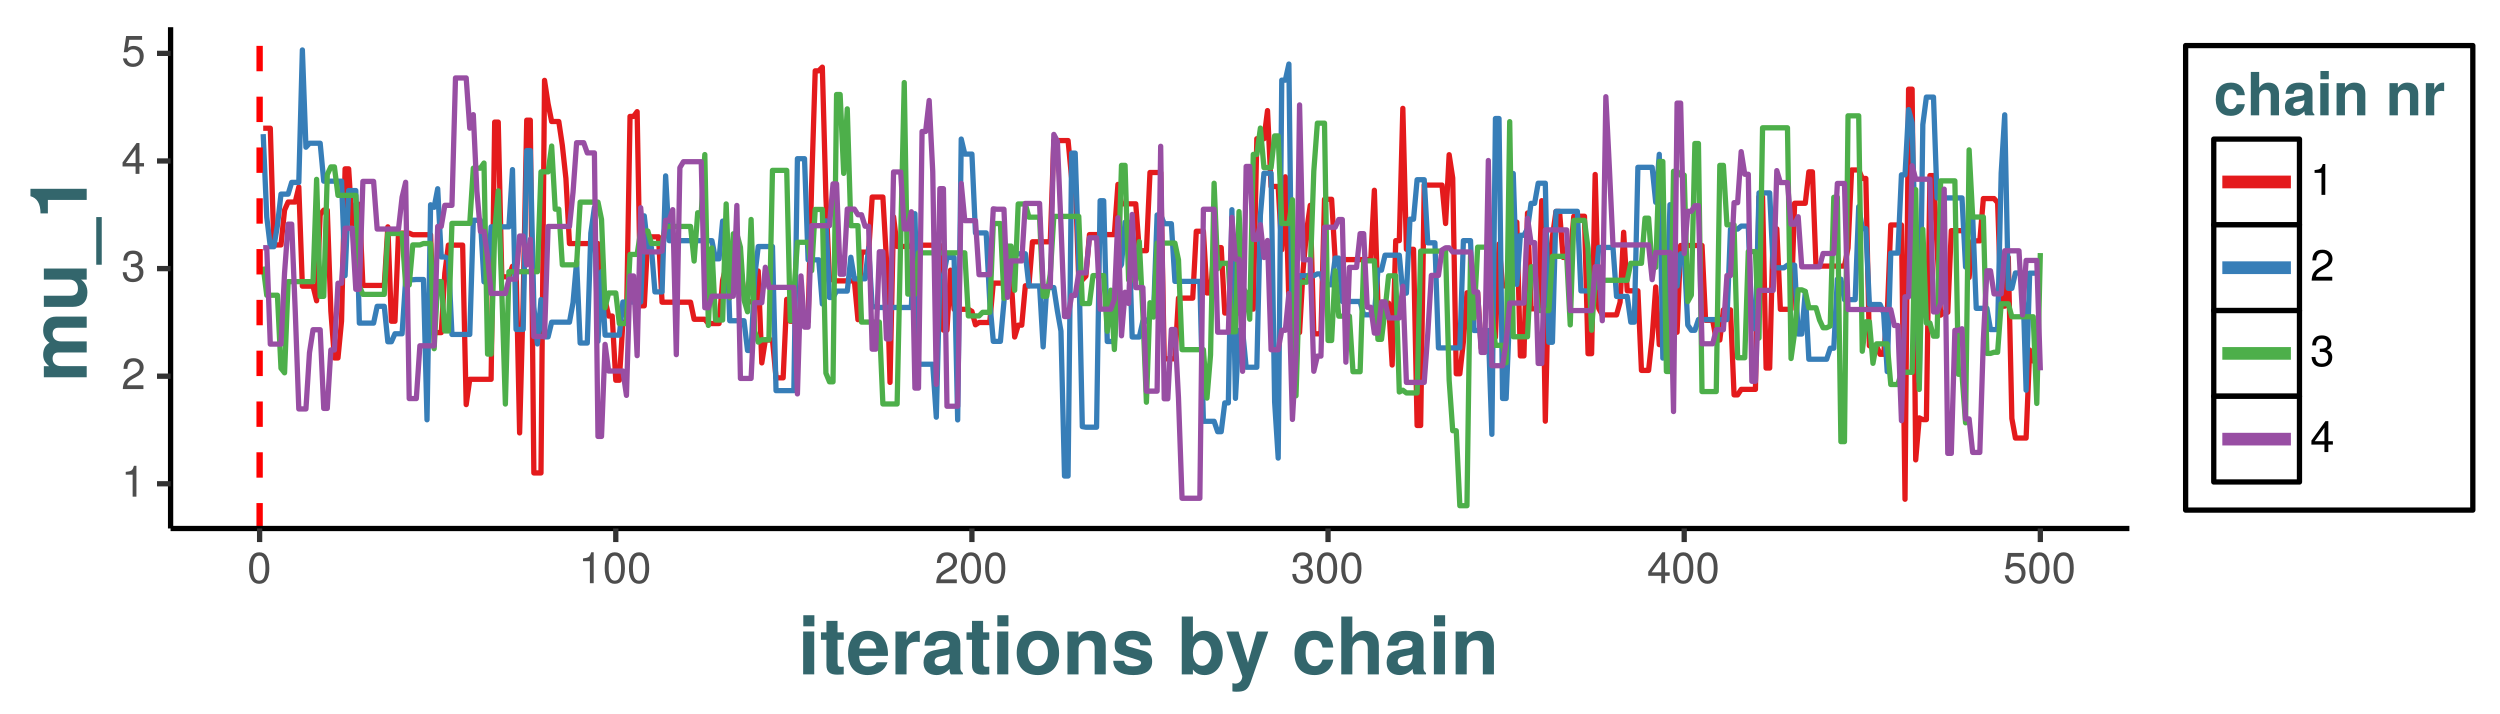 <?xml version="1.0" encoding="UTF-8"?>
<svg xmlns="http://www.w3.org/2000/svg" xmlns:xlink="http://www.w3.org/1999/xlink" width="504pt" height="144pt" viewBox="0 0 504 144" version="1.1">
<defs>
<g>
<symbol overflow="visible" id="glyph0-0">
<path style="stroke:none;" d=""/>
</symbol>
<symbol overflow="visible" id="glyph0-1">
<path style="stroke:none;" d="M 3.047 0 L 3.047 -6.234 L 2.547 -6.234 C 2.266 -5.281 2.094 -5.141 0.891 -5 L 0.891 -4.438 L 2.281 -4.438 L 2.281 0 Z M 3.047 0 "/>
</symbol>
<symbol overflow="visible" id="glyph0-2">
<path style="stroke:none;" d="M 4.5 -4.406 C 4.5 -5.469 3.672 -6.234 2.5 -6.234 C 1.219 -6.234 0.484 -5.594 0.438 -4.078 L 1.219 -4.078 C 1.281 -5.125 1.703 -5.562 2.469 -5.562 C 3.172 -5.562 3.703 -5.062 3.703 -4.391 C 3.703 -3.891 3.406 -3.469 2.859 -3.156 L 2.047 -2.703 C 0.75 -1.969 0.375 -1.375 0.297 0 L 4.453 0 L 4.453 -0.766 L 1.172 -0.766 C 1.25 -1.281 1.531 -1.594 2.297 -2.047 L 3.172 -2.531 C 4.047 -2.984 4.5 -3.641 4.5 -4.406 Z M 4.5 -4.406 "/>
</symbol>
<symbol overflow="visible" id="glyph0-3">
<path style="stroke:none;" d="M 4.453 -1.812 C 4.453 -2.562 4.141 -3.016 3.391 -3.266 C 3.969 -3.5 4.266 -3.891 4.266 -4.516 C 4.266 -5.594 3.547 -6.234 2.359 -6.234 C 1.109 -6.234 0.438 -5.547 0.406 -4.219 L 1.188 -4.219 C 1.203 -5.141 1.578 -5.562 2.375 -5.562 C 3.062 -5.562 3.469 -5.156 3.469 -4.5 C 3.469 -3.828 3.188 -3.547 1.938 -3.547 L 1.938 -2.906 L 2.359 -2.906 C 3.219 -2.906 3.656 -2.5 3.656 -1.797 C 3.656 -1.016 3.172 -0.547 2.359 -0.547 C 1.516 -0.547 1.109 -0.969 1.062 -1.875 L 0.281 -1.875 C 0.375 -0.5 1.062 0.125 2.344 0.125 C 3.625 0.125 4.453 -0.641 4.453 -1.812 Z M 4.453 -1.812 "/>
</symbol>
<symbol overflow="visible" id="glyph0-4">
<path style="stroke:none;" d="M 4.578 -1.5 L 4.578 -2.188 L 3.656 -2.188 L 3.656 -6.234 L 3.078 -6.234 L 0.25 -2.312 L 0.25 -1.5 L 2.875 -1.5 L 2.875 0 L 3.656 0 L 3.656 -1.5 Z M 2.875 -2.188 L 0.922 -2.188 L 2.875 -4.922 Z M 2.875 -2.188 "/>
</symbol>
<symbol overflow="visible" id="glyph0-5">
<path style="stroke:none;" d="M 4.516 -2.062 C 4.516 -3.297 3.688 -4.109 2.5 -4.109 C 2.062 -4.109 1.703 -4 1.344 -3.734 L 1.594 -5.344 L 4.188 -5.344 L 4.188 -6.109 L 0.969 -6.109 L 0.5 -2.844 L 1.219 -2.844 C 1.578 -3.266 1.875 -3.422 2.359 -3.422 C 3.188 -3.422 3.719 -2.891 3.719 -1.969 C 3.719 -1.062 3.203 -0.547 2.359 -0.547 C 1.688 -0.547 1.266 -0.891 1.078 -1.594 L 0.312 -1.594 C 0.562 -0.359 1.266 0.125 2.375 0.125 C 3.641 0.125 4.516 -0.75 4.516 -2.062 Z M 4.516 -2.062 "/>
</symbol>
<symbol overflow="visible" id="glyph0-6">
<path style="stroke:none;" d="M 4.453 -3 C 4.453 -5.156 3.781 -6.234 2.422 -6.234 C 1.078 -6.234 0.375 -5.141 0.375 -3.047 C 0.375 -0.953 1.078 0.125 2.422 0.125 C 3.734 0.125 4.453 -0.953 4.453 -3 Z M 3.672 -3.062 C 3.672 -1.297 3.266 -0.516 2.406 -0.516 C 1.578 -0.516 1.172 -1.344 1.172 -3.047 C 1.172 -4.75 1.578 -5.547 2.422 -5.547 C 3.25 -5.547 3.672 -4.734 3.672 -3.062 Z M 3.672 -3.062 "/>
</symbol>
<symbol overflow="visible" id="glyph1-0">
<path style="stroke:none;" d=""/>
</symbol>
<symbol overflow="visible" id="glyph1-1">
<path style="stroke:none;" d="M 3.312 0 L 3.312 -8.641 L 1.078 -8.641 L 1.078 0 Z M 3.344 -9.688 L 3.344 -11.922 L 1.109 -11.922 L 1.109 -9.688 Z M 3.344 -9.688 "/>
</symbol>
<symbol overflow="visible" id="glyph1-2">
<path style="stroke:none;" d="M 4.812 0 L 4.812 -1.562 C 4.594 -1.531 4.469 -1.516 4.297 -1.516 C 3.719 -1.516 3.562 -1.703 3.562 -2.469 L 3.562 -6.969 L 4.812 -6.969 L 4.812 -8.469 L 3.562 -8.469 L 3.562 -10.781 L 1.328 -10.781 L 1.328 -8.469 L 0.219 -8.469 L 0.219 -6.969 L 1.328 -6.969 L 1.328 -1.859 C 1.328 -0.5 2.047 0.062 3.516 0.062 C 4.016 0.062 4.422 0.016 4.812 0 Z M 4.812 0 "/>
</symbol>
<symbol overflow="visible" id="glyph1-3">
<path style="stroke:none;" d="M 8.406 -4 C 8.406 -6.969 6.891 -8.781 4.359 -8.781 C 1.875 -8.781 0.359 -7.109 0.359 -4.203 C 0.359 -1.438 1.859 0.141 4.297 0.141 C 6.234 0.141 7.812 -0.734 8.297 -2.438 L 6.094 -2.438 C 5.906 -1.812 5.203 -1.562 4.391 -1.562 C 3.328 -1.562 2.656 -2.047 2.594 -3.734 L 8.391 -3.734 Z M 6.062 -5.219 L 2.625 -5.219 C 2.766 -6.422 3.328 -7.078 4.312 -7.078 C 5.281 -7.078 5.953 -6.453 6.062 -5.219 Z M 6.062 -5.219 "/>
</symbol>
<symbol overflow="visible" id="glyph1-4">
<path style="stroke:none;" d="M 5.922 -6.5 L 5.922 -8.766 C 5.797 -8.781 5.719 -8.781 5.641 -8.781 C 4.625 -8.781 3.734 -8.109 3.25 -6.938 L 3.25 -8.641 L 1.016 -8.641 L 1.016 0 L 3.25 0 L 3.25 -4.594 C 3.25 -5.906 3.906 -6.562 5.219 -6.562 C 5.453 -6.562 5.609 -6.547 5.922 -6.5 Z M 5.922 -6.5 "/>
</symbol>
<symbol overflow="visible" id="glyph1-5">
<path style="stroke:none;" d="M 8.391 0 L 8.391 -0.266 C 7.984 -0.641 7.875 -0.875 7.875 -1.328 L 7.875 -6.125 C 7.875 -7.891 6.672 -8.781 4.344 -8.781 C 2 -8.781 0.781 -7.797 0.641 -5.797 L 2.797 -5.797 C 2.906 -6.688 3.281 -6.969 4.391 -6.969 C 5.25 -6.969 5.688 -6.688 5.688 -6.109 C 5.688 -5.203 5.016 -5.297 3.891 -5.109 L 2.984 -4.938 C 1.281 -4.641 0.453 -3.906 0.453 -2.344 C 0.453 -0.656 1.625 0.141 3.078 0.141 C 4.031 0.141 4.906 -0.266 5.703 -1.094 C 5.703 -0.641 5.75 -0.25 5.953 0 Z M 5.688 -3.703 C 5.688 -2.406 5.047 -1.656 3.906 -1.656 C 3.156 -1.656 2.688 -1.953 2.688 -2.594 C 2.688 -3.25 3.047 -3.484 3.969 -3.656 L 4.734 -3.812 C 5.328 -3.922 5.422 -3.953 5.688 -4.078 Z M 5.688 -3.703 "/>
</symbol>
<symbol overflow="visible" id="glyph1-6">
<path style="stroke:none;" d="M 9.109 -4.25 C 9.109 -7.188 7.516 -8.781 4.812 -8.781 C 2.172 -8.781 0.562 -7.156 0.562 -4.312 C 0.562 -1.469 2.172 0.141 4.828 0.141 C 7.453 0.141 9.109 -1.484 9.109 -4.25 Z M 6.859 -4.281 C 6.859 -2.672 6.031 -1.656 4.828 -1.656 C 3.609 -1.656 2.797 -2.672 2.797 -4.312 C 2.797 -5.969 3.609 -6.969 4.828 -6.969 C 6.062 -6.969 6.859 -5.984 6.859 -4.281 Z M 6.859 -4.281 "/>
</symbol>
<symbol overflow="visible" id="glyph1-7">
<path style="stroke:none;" d="M 8.734 0 L 8.734 -5.797 C 8.734 -7.703 7.688 -8.781 5.844 -8.781 C 4.672 -8.781 3.891 -8.359 3.25 -7.391 L 3.25 -8.641 L 1.016 -8.641 L 1.016 0 L 3.25 0 L 3.25 -5.188 C 3.25 -6.203 3.969 -6.875 5.062 -6.875 C 6.016 -6.875 6.5 -6.359 6.5 -5.328 L 6.5 0 Z M 8.734 0 "/>
</symbol>
<symbol overflow="visible" id="glyph1-8">
<path style="stroke:none;" d="M 8.312 -2.562 L 8.312 -2.672 C 8.312 -3.656 7.766 -4.406 6.625 -4.734 L 3.797 -5.547 C 3.172 -5.734 3.016 -5.875 3.016 -6.219 C 3.016 -6.703 3.516 -7.031 4.297 -7.031 C 5.375 -7.031 5.906 -6.641 5.922 -5.859 L 8.078 -5.859 C 8.047 -7.688 6.641 -8.781 4.312 -8.781 C 2.125 -8.781 0.766 -7.688 0.766 -5.906 C 0.766 -4.844 1.062 -4.266 2.656 -3.781 L 5.328 -2.938 C 5.891 -2.766 6.078 -2.594 6.078 -2.359 C 6.078 -1.828 5.453 -1.609 4.422 -1.609 C 3.391 -1.609 2.844 -1.812 2.656 -2.734 L 0.469 -2.734 C 0.531 -0.844 1.922 0.141 4.547 0.141 C 6.969 0.141 8.312 -0.812 8.312 -2.562 Z M 8.312 -2.562 "/>
</symbol>
<symbol overflow="visible" id="glyph1-9">
<path style="stroke:none;" d=""/>
</symbol>
<symbol overflow="visible" id="glyph1-10">
<path style="stroke:none;" d="M 9.203 -4.203 C 9.203 -6.656 7.844 -8.781 5.562 -8.781 C 4.5 -8.781 3.734 -8.391 3.188 -7.516 L 3.188 -11.656 L 0.938 -11.656 L 0.938 0 L 3.188 0 L 3.188 -0.984 C 3.734 -0.25 4.484 0.141 5.562 0.141 C 7.625 0.141 9.203 -1.594 9.203 -4.203 Z M 6.953 -4.297 C 6.953 -2.734 6.172 -1.734 5.078 -1.734 C 3.938 -1.734 3.188 -2.703 3.188 -4.359 C 3.188 -5.922 3.953 -6.906 5.078 -6.906 C 6.172 -6.906 6.953 -5.906 6.953 -4.297 Z M 6.953 -4.297 "/>
</symbol>
<symbol overflow="visible" id="glyph1-11">
<path style="stroke:none;" d="M 8.609 -8.641 L 6.297 -8.641 L 4.516 -2.359 L 2.609 -8.641 L 0.141 -8.641 L 3.359 0.375 L 3.359 0.422 C 3.359 1.234 2.75 1.859 1.969 1.859 C 1.797 1.859 1.656 1.844 1.375 1.766 L 1.375 3.438 C 1.719 3.484 1.906 3.5 2.172 3.5 C 3.688 3.5 4.469 3.234 5.062 1.578 Z M 8.609 -8.641 "/>
</symbol>
<symbol overflow="visible" id="glyph1-12">
<path style="stroke:none;" d="M 8.359 -2.984 L 6.203 -2.984 C 5.922 -2.094 5.469 -1.656 4.609 -1.656 C 3.469 -1.656 2.781 -2.578 2.781 -4.25 C 2.781 -5.844 3.203 -6.969 4.609 -6.969 C 5.516 -6.969 5.953 -6.547 6.203 -5.406 L 8.359 -5.406 C 8.188 -7.516 6.781 -8.781 4.625 -8.781 C 2.047 -8.781 0.547 -7.203 0.547 -4.25 C 0.547 -1.406 2.031 0.141 4.594 0.141 C 6.688 0.141 8.141 -1.156 8.359 -2.984 Z M 8.359 -2.984 "/>
</symbol>
<symbol overflow="visible" id="glyph1-13">
<path style="stroke:none;" d="M 8.656 0 L 8.656 -5.797 C 8.656 -7.812 7.469 -8.781 5.844 -8.781 C 4.734 -8.781 3.938 -8.344 3.312 -7.391 L 3.312 -11.656 L 1.078 -11.656 L 1.078 0 L 3.312 0 L 3.312 -5.188 C 3.312 -6.172 4.031 -6.875 5.047 -6.875 C 5.844 -6.875 6.422 -6.453 6.422 -5.281 L 6.422 0 Z M 8.656 0 "/>
</symbol>
<symbol overflow="visible" id="glyph2-0">
<path style="stroke:none;" d=""/>
</symbol>
<symbol overflow="visible" id="glyph2-1">
<path style="stroke:none;" d="M 0 -13.188 L -6.109 -13.188 C -7.797 -13.188 -8.781 -12.156 -8.781 -10.438 C -8.781 -9.344 -8.406 -8.578 -7.5 -7.906 C -8.312 -7.484 -8.781 -6.625 -8.781 -5.547 C -8.781 -4.562 -8.453 -3.922 -7.562 -3.188 L -8.641 -3.188 L -8.641 -0.953 L 0 -0.953 L 0 -3.203 L -5.188 -3.203 C -6.234 -3.203 -6.875 -3.781 -6.875 -4.734 C -6.875 -5.484 -6.453 -5.953 -5.766 -5.953 L 0 -5.953 L 0 -8.188 L -5.188 -8.188 C -6.234 -8.188 -6.875 -8.766 -6.875 -9.734 C -6.875 -10.484 -6.453 -10.938 -5.766 -10.938 L 0 -10.938 Z M 0 -13.188 "/>
</symbol>
<symbol overflow="visible" id="glyph2-2">
<path style="stroke:none;" d="M 0 -8.656 L -8.641 -8.656 L -8.641 -6.422 L -3.453 -6.422 C -2.438 -6.422 -1.766 -5.703 -1.766 -4.609 C -1.766 -3.641 -2.266 -3.172 -3.312 -3.172 L -8.641 -3.172 L -8.641 -0.922 L -2.844 -0.922 C -0.938 -0.922 0.141 -1.984 0.141 -3.828 C 0.141 -4.984 -0.281 -5.781 -1.141 -6.422 L 0 -6.422 Z M 0 -8.656 "/>
</symbol>
<symbol overflow="visible" id="glyph2-3">
<path style="stroke:none;" d="M 3.031 -9.25 L 1.922 -9.25 L 1.922 0.359 L 3.031 0.359 Z M 3.031 -9.25 "/>
</symbol>
<symbol overflow="visible" id="glyph2-4">
<path style="stroke:none;" d="M 0 -6.047 L -11.344 -6.047 L -11.344 -4.562 C -10 -4.203 -9.312 -3.047 -9.312 -1.094 L -7.828 -1.094 L -7.828 -3.812 L 0 -3.812 Z M 0 -6.047 "/>
</symbol>
<symbol overflow="visible" id="glyph3-0">
<path style="stroke:none;" d=""/>
</symbol>
<symbol overflow="visible" id="glyph3-1">
<path style="stroke:none;" d="M 6.266 -2.25 L 4.656 -2.25 C 4.438 -1.578 4.109 -1.25 3.453 -1.25 C 2.609 -1.25 2.094 -1.938 2.094 -3.188 C 2.094 -4.375 2.406 -5.234 3.453 -5.234 C 4.141 -5.234 4.469 -4.906 4.656 -4.062 L 6.266 -4.062 C 6.141 -5.641 5.094 -6.594 3.469 -6.594 C 1.531 -6.594 0.406 -5.406 0.406 -3.188 C 0.406 -1.062 1.531 0.109 3.438 0.109 C 5.016 0.109 6.109 -0.859 6.266 -2.25 Z M 6.266 -2.25 "/>
</symbol>
<symbol overflow="visible" id="glyph3-2">
<path style="stroke:none;" d="M 6.484 0 L 6.484 -4.344 C 6.484 -5.859 5.609 -6.594 4.375 -6.594 C 3.547 -6.594 2.953 -6.25 2.484 -5.547 L 2.484 -8.75 L 0.797 -8.75 L 0.797 0 L 2.484 0 L 2.484 -3.891 C 2.484 -4.625 3.031 -5.156 3.781 -5.156 C 4.375 -5.156 4.812 -4.844 4.812 -3.953 L 4.812 0 Z M 6.484 0 "/>
</symbol>
<symbol overflow="visible" id="glyph3-3">
<path style="stroke:none;" d="M 6.281 0 L 6.281 -0.203 C 5.984 -0.484 5.906 -0.656 5.906 -1 L 5.906 -4.594 C 5.906 -5.922 5 -6.594 3.25 -6.594 C 1.5 -6.594 0.594 -5.844 0.484 -4.344 L 2.094 -4.344 C 2.188 -5.016 2.453 -5.234 3.281 -5.234 C 3.938 -5.234 4.266 -5.016 4.266 -4.578 C 4.266 -3.906 3.75 -3.969 2.922 -3.828 L 2.25 -3.703 C 0.953 -3.484 0.344 -2.922 0.344 -1.75 C 0.344 -0.484 1.219 0.109 2.297 0.109 C 3.031 0.109 3.688 -0.203 4.266 -0.812 C 4.266 -0.484 4.312 -0.188 4.469 0 Z M 4.266 -2.766 C 4.266 -1.797 3.781 -1.25 2.922 -1.25 C 2.359 -1.25 2.016 -1.469 2.016 -1.938 C 2.016 -2.438 2.281 -2.609 2.969 -2.75 L 3.547 -2.859 C 4 -2.938 4.062 -2.969 4.266 -3.062 Z M 4.266 -2.766 "/>
</symbol>
<symbol overflow="visible" id="glyph3-4">
<path style="stroke:none;" d="M 2.484 0 L 2.484 -6.484 L 0.797 -6.484 L 0.797 0 Z M 2.516 -7.266 L 2.516 -8.938 L 0.828 -8.938 L 0.828 -7.266 Z M 2.516 -7.266 "/>
</symbol>
<symbol overflow="visible" id="glyph3-5">
<path style="stroke:none;" d="M 6.547 0 L 6.547 -4.344 C 6.547 -5.766 5.766 -6.594 4.375 -6.594 C 3.5 -6.594 2.922 -6.266 2.438 -5.547 L 2.438 -6.484 L 0.75 -6.484 L 0.75 0 L 2.438 0 L 2.438 -3.891 C 2.438 -4.656 2.969 -5.156 3.797 -5.156 C 4.516 -5.156 4.875 -4.766 4.875 -4 L 4.875 0 Z M 6.547 0 "/>
</symbol>
<symbol overflow="visible" id="glyph3-6">
<path style="stroke:none;" d=""/>
</symbol>
<symbol overflow="visible" id="glyph3-7">
<path style="stroke:none;" d="M 4.438 -4.875 L 4.438 -6.578 C 4.344 -6.594 4.281 -6.594 4.234 -6.594 C 3.469 -6.594 2.797 -6.078 2.438 -5.203 L 2.438 -6.484 L 0.75 -6.484 L 0.75 0 L 2.438 0 L 2.438 -3.438 C 2.438 -4.422 2.922 -4.922 3.906 -4.922 C 4.094 -4.922 4.219 -4.906 4.438 -4.875 Z M 4.438 -4.875 "/>
</symbol>
</g>
<clipPath id="clip1">
  <path d="M 34.391 5.48 L 430 5.48 L 430 107 L 34.391 107 Z M 34.391 5.48 "/>
</clipPath>
<clipPath id="clip2">
  <path d="M 51 5.48 L 53 5.48 L 53 107.543 L 51 107.543 Z M 51 5.48 "/>
</clipPath>
</defs>
<g id="surface27">
<rect x="0" y="0" width="504" height="144" style="fill:rgb(100%,100%,100%);fill-opacity:1;stroke:none;"/>
<rect x="0" y="0" width="504" height="144" style="fill:rgb(100%,100%,100%);fill-opacity:1;stroke:none;"/>
<path style="fill:none;stroke-width:1.067;stroke-linecap:round;stroke-linejoin:round;stroke:rgb(100%,100%,100%);stroke-opacity:1;stroke-miterlimit:10;" d="M 0 144 L 504 144 L 504 0 L 0 0 Z M 0 144 "/>
<g clip-path="url(#clip1)" clip-rule="nonzero">
<path style=" stroke:none;fill-rule:nonzero;fill:rgb(100%,100%,100%);fill-opacity:1;" d="M 34.391 106.543 L 429.285 106.543 L 429.285 5.48 L 34.391 5.48 Z M 34.391 106.543 "/>
</g>
<path style="fill:none;stroke-width:1.067;stroke-linecap:butt;stroke-linejoin:round;stroke:rgb(89.412%,10.196%,10.98%);stroke-opacity:1;stroke-miterlimit:1;" d="M 53.059 25.855 L 54.492 25.855 L 55.211 49.379 L 56.648 49.379 L 57.367 42.355 L 58.086 40.727 L 59.52 40.727 L 60.238 37.703 L 60.957 57.684 L 63.109 57.684 L 63.828 60.637 L 64.547 43.281 L 65.266 42.363 L 65.98 42.363 L 66.699 62.707 L 67.418 72.16 L 68.137 72.16 L 68.855 64.715 L 69.57 34.043 L 70.289 34.043 L 71.008 45.25 L 71.727 41.195 L 72.445 41.195 L 73.16 57.543 L 77.469 57.543 L 78.188 45.734 L 78.906 64.762 L 79.625 64.762 L 80.34 46.996 L 82.496 46.996 L 83.215 47.32 L 86.805 47.32 L 87.52 67.051 L 88.957 67.051 L 89.676 55.059 L 90.395 49.418 L 93.266 49.418 L 93.984 81.566 L 94.703 76.469 L 99.008 76.469 L 99.727 24.617 L 100.445 24.617 L 101.164 55.812 L 102.598 55.812 L 103.316 53.684 L 104.035 53.684 L 104.754 87.273 L 105.473 60.383 L 106.188 24.227 L 106.906 24.227 L 107.625 95.344 L 109.062 95.344 L 109.777 16.203 L 110.496 20.926 L 111.215 24.496 L 112.652 24.496 L 113.367 29.305 L 114.086 35.965 L 114.805 49.102 L 120.551 49.102 L 121.266 60.453 L 121.984 60.453 L 122.703 63.715 L 123.422 63.715 L 124.141 76.656 L 124.855 76.656 L 125.574 64.934 L 126.293 64.934 L 127.012 23.469 L 127.73 23.469 L 128.445 22.508 L 129.164 61.656 L 129.883 61.656 L 130.602 47.742 L 132.754 47.742 L 133.473 60.922 L 139.215 60.922 L 139.934 64.363 L 142.09 64.363 L 142.805 65.223 L 144.961 65.223 L 145.68 56.508 L 146.395 53.68 L 149.27 53.68 L 149.988 59.219 L 150.703 60.832 L 151.422 60.832 L 152.141 60.801 L 152.859 54.637 L 153.578 73.16 L 154.293 68.555 L 155.73 68.555 L 156.449 76.172 L 157.883 76.172 L 158.602 60.348 L 159.32 64.773 L 162.91 64.773 L 163.629 37.195 L 164.348 14.277 L 165.062 14.277 L 165.781 13.539 L 166.5 39.621 L 167.219 56.371 L 167.938 56.371 L 168.652 56.621 L 172.242 56.621 L 172.961 64.445 L 173.68 50.82 L 175.117 50.82 L 175.832 39.727 L 177.988 39.727 L 178.707 52.324 L 179.426 77.09 L 180.141 43.715 L 180.859 49.68 L 183.73 49.68 L 184.449 47.105 L 185.168 49.434 L 189.477 49.434 L 190.195 66.551 L 190.91 66.551 L 191.629 54.469 L 192.348 62.355 L 195.219 62.355 L 195.938 62.773 L 196.656 65.48 L 197.375 65.02 L 199.527 65.02 L 200.246 57.078 L 203.117 57.078 L 203.836 55.777 L 204.555 67.941 L 205.27 65.555 L 205.988 65.555 L 206.707 57.613 L 207.426 57.613 L 208.145 48.746 L 211.734 48.746 L 212.453 28.34 L 215.324 28.34 L 216.043 35.988 L 216.758 35.988 L 217.477 56.438 L 218.195 56.438 L 218.914 55.668 L 219.633 47.297 L 224.656 47.297 L 225.375 37.18 L 226.094 41.09 L 228.965 41.09 L 229.684 50.539 L 231.117 50.539 L 231.836 34.773 L 233.992 34.773 L 234.707 72.332 L 236.863 72.332 L 237.582 60.102 L 240.453 60.102 L 241.172 46.621 L 242.605 46.621 L 243.324 59.062 L 244.043 59.062 L 244.762 49.918 L 246.195 49.918 L 246.914 63.105 L 249.785 63.105 L 250.504 62.316 L 252.66 62.316 L 253.375 27.969 L 254.812 27.969 L 255.531 22.297 L 256.25 37.59 L 257.684 37.59 L 258.402 50.359 L 259.121 35.648 L 259.84 60.906 L 260.555 67.023 L 261.992 67.023 L 262.711 54.363 L 263.43 46.426 L 264.145 41.398 L 264.863 67.293 L 266.301 67.293 L 267.02 40.18 L 268.453 40.18 L 269.172 52.336 L 276.352 52.336 L 277.07 38.359 L 277.789 61.113 L 279.941 61.113 L 280.66 73.586 L 281.379 48.508 L 282.098 48.508 L 282.812 21.848 L 283.531 50.262 L 284.969 50.262 L 285.688 85.773 L 286.402 85.773 L 287.121 37.312 L 290.711 37.312 L 291.43 45.055 L 292.148 31.188 L 292.867 35.895 L 293.582 75.348 L 294.301 75.348 L 295.02 68.898 L 295.738 59.027 L 297.891 59.027 L 298.609 70.195 L 299.328 67.992 L 301.48 67.992 L 302.199 49.195 L 302.918 57.641 L 304.355 57.641 L 305.07 44.789 L 305.789 44.789 L 306.508 71.75 L 307.227 71.75 L 307.945 42.949 L 308.66 62.262 L 310.098 62.262 L 310.816 40.457 L 311.535 84.906 L 312.25 54.207 L 312.969 47.664 L 313.688 42.629 L 314.406 42.629 L 315.125 51.898 L 316.559 51.898 L 317.277 43.598 L 319.43 43.598 L 320.148 71.297 L 320.867 71.297 L 321.586 35.176 L 322.305 62.184 L 323.02 63.48 L 325.895 63.48 L 326.609 60.902 L 327.328 46.828 L 328.047 58.625 L 330.199 58.625 L 330.918 74.672 L 332.355 74.672 L 333.074 68.027 L 333.793 57.852 L 334.508 69.477 L 335.227 69.477 L 335.945 66.984 L 338.098 66.984 L 338.816 49.492 L 343.125 49.492 L 343.844 64.57 L 345.277 64.57 L 345.996 68.547 L 346.715 68.547 L 347.434 62.469 L 348.867 62.469 L 349.586 79.605 L 350.305 79.605 L 351.023 78.5 L 353.895 78.5 L 354.613 39.676 L 355.332 39.676 L 356.047 74.199 L 356.766 74.199 L 357.484 46.152 L 358.203 46.129 L 358.922 62.359 L 361.074 62.359 L 361.793 40.98 L 363.945 40.98 L 364.664 34.648 L 365.383 34.648 L 366.102 53.648 L 371.844 53.648 L 372.562 49.992 L 373.281 34.262 L 374.715 34.262 L 375.434 35.973 L 376.152 35.973 L 376.871 69.707 L 378.305 69.707 L 379.023 71.426 L 379.742 71.426 L 380.461 63.539 L 381.18 45.355 L 383.332 45.355 L 384.051 100.648 L 384.77 17.977 L 385.484 17.977 L 386.203 92.711 L 386.922 84.246 L 387.641 84.59 L 388.359 84.59 L 389.074 35.395 L 389.793 35.395 L 390.512 49.91 L 391.23 63.535 L 391.949 62.953 L 392.668 62.953 L 393.383 46.504 L 396.258 46.504 L 396.973 55.938 L 397.691 48.555 L 399.129 48.555 L 399.848 40.027 L 402 40.027 L 402.719 40.848 L 403.438 61.719 L 404.152 61.719 L 404.871 51.863 L 405.59 84.363 L 406.309 88.312 L 408.461 88.312 L 409.18 70.574 L 409.898 72.781 L 411.332 72.781 "/>
<path style="fill:none;stroke-width:1.067;stroke-linecap:butt;stroke-linejoin:round;stroke:rgb(21.569%,49.412%,72.157%);stroke-opacity:1;stroke-miterlimit:1;" d="M 53.059 27.043 L 53.777 43.754 L 54.492 49.738 L 55.211 49.738 L 55.93 45.453 L 56.648 39.137 L 58.086 39.137 L 58.801 36.773 L 60.238 36.773 L 60.957 10.074 L 61.676 29.676 L 62.391 28.879 L 64.547 28.879 L 65.266 36.52 L 68.855 36.52 L 69.57 55.566 L 70.289 38.414 L 71.727 38.414 L 72.445 65.137 L 75.316 65.137 L 76.035 61.754 L 77.469 61.754 L 78.188 68.891 L 78.906 68.891 L 79.625 67.285 L 81.059 67.285 L 81.777 56.398 L 83.215 56.398 L 83.93 56.344 L 85.367 56.344 L 86.086 84.629 L 86.805 41.281 L 87.52 41.793 L 88.238 38.051 L 88.957 51.809 L 89.676 51.809 L 90.395 52.148 L 91.113 67.426 L 94.703 67.426 L 95.418 44.406 L 96.855 44.406 L 97.574 56.816 L 98.293 56.766 L 99.008 45.73 L 102.598 45.73 L 103.316 34.195 L 104.035 66.41 L 105.473 66.41 L 106.188 30.355 L 106.906 30.355 L 107.625 61.848 L 108.344 69.336 L 109.062 60.391 L 109.777 67.91 L 110.496 67.91 L 111.215 64.953 L 114.805 64.953 L 115.523 61.016 L 116.242 52.75 L 116.957 69.152 L 118.395 69.152 L 119.113 47.004 L 119.832 41.82 L 120.551 68.789 L 121.266 54.758 L 121.984 67.566 L 124.855 67.566 L 125.574 60.891 L 129.164 60.891 L 129.883 43.52 L 130.602 49.887 L 131.32 49.887 L 132.035 58.848 L 133.473 58.848 L 134.191 35.457 L 134.91 48.52 L 143.523 48.52 L 144.242 52.176 L 144.961 52.176 L 145.68 44.578 L 146.395 44.578 L 147.113 64.66 L 149.988 64.66 L 150.703 70.652 L 151.422 70.652 L 152.141 55.781 L 152.859 49.703 L 155.73 49.703 L 156.449 78.754 L 160.039 78.754 L 160.758 31.992 L 162.191 31.992 L 162.91 52.383 L 165.062 52.383 L 165.781 61.277 L 166.5 44.523 L 167.219 59.973 L 167.938 59.973 L 168.652 58.684 L 170.809 58.684 L 171.527 51.863 L 172.242 56.211 L 174.398 56.211 L 175.117 49.973 L 175.832 61.859 L 176.551 61.859 L 177.27 61.984 L 183.73 61.984 L 184.449 43.082 L 185.168 73.43 L 188.039 73.43 L 188.758 84.102 L 189.477 55.676 L 190.195 55.676 L 190.91 51.891 L 192.348 51.891 L 193.066 84.652 L 193.785 28.035 L 194.5 31.062 L 195.938 31.062 L 196.656 46.957 L 198.809 46.957 L 199.527 60.656 L 200.246 68.816 L 201.68 68.816 L 202.398 60.848 L 203.117 51.156 L 206.707 51.156 L 207.426 57.648 L 209.578 57.648 L 210.297 69.93 L 211.016 57.973 L 212.453 57.973 L 213.168 62.688 L 213.887 66.75 L 214.605 95.965 L 215.324 95.965 L 216.043 30.871 L 216.758 30.871 L 217.477 52.438 L 218.195 86.008 L 218.914 86.125 L 221.066 86.125 L 221.785 40.469 L 222.504 40.469 L 223.223 68.84 L 224.656 68.84 L 225.375 54.434 L 226.094 53.328 L 226.812 44.812 L 227.527 44.812 L 228.246 67.938 L 229.684 67.938 L 230.402 64.754 L 231.117 64.754 L 231.836 64.031 L 232.555 63.301 L 233.273 43.34 L 233.992 43.34 L 234.707 45.102 L 236.145 45.102 L 236.863 56.723 L 241.891 56.723 L 242.605 84.93 L 244.762 84.93 L 245.48 87.027 L 246.195 87.027 L 246.914 81.223 L 247.633 81.223 L 248.352 42.277 L 249.07 80.309 L 249.785 66.609 L 250.504 66.609 L 251.223 74.035 L 253.375 74.035 L 254.094 43.387 L 254.812 34.926 L 256.25 34.926 L 256.965 81.039 L 257.684 92.348 L 258.402 16.16 L 259.121 16.16 L 259.84 12.914 L 260.555 71.84 L 261.273 71.84 L 261.992 55.582 L 264.863 55.582 L 265.582 55.215 L 266.301 55.215 L 267.02 57.41 L 268.453 57.41 L 269.172 52.039 L 269.891 52.039 L 270.609 60.777 L 274.199 60.777 L 274.918 63.465 L 277.07 63.465 L 277.789 54.469 L 278.508 54.469 L 279.223 51.449 L 282.098 51.449 L 282.812 59.094 L 283.531 59.094 L 284.25 44.191 L 284.969 44.191 L 285.688 36.234 L 287.121 36.234 L 287.84 48.949 L 289.277 48.949 L 289.992 70.137 L 294.301 70.137 L 295.02 48.512 L 296.457 48.512 L 297.172 66.633 L 300.047 66.633 L 300.762 87.555 L 301.48 23.895 L 302.199 23.895 L 302.918 80.332 L 303.637 80.332 L 304.355 62.703 L 305.07 34.977 L 305.789 57.348 L 306.508 47.434 L 307.227 47.434 L 307.945 46.109 L 308.66 40.996 L 309.379 40.996 L 310.098 36.938 L 311.535 36.938 L 312.25 69 L 312.969 69 L 313.688 42.602 L 317.996 42.602 L 318.715 58.641 L 320.148 58.641 L 320.867 58.18 L 321.586 58.18 L 322.305 49.883 L 325.176 49.883 L 325.895 59.762 L 328.047 59.762 L 328.766 64.941 L 329.484 64.941 L 330.199 33.734 L 333.074 33.734 L 333.793 40.781 L 334.508 31.113 L 335.227 72.188 L 335.945 64.844 L 336.664 41.266 L 337.383 57.68 L 338.098 57.68 L 338.816 51.18 L 339.535 51.18 L 340.254 65.535 L 340.973 66.582 L 341.688 66.582 L 342.406 64.43 L 348.152 64.43 L 348.867 46.188 L 350.305 46.188 L 351.023 45.586 L 352.457 45.586 L 353.176 66.254 L 353.895 66.254 L 354.613 38.887 L 356.766 38.887 L 357.484 53.988 L 359.637 53.988 L 360.355 53.457 L 361.793 53.457 L 362.512 67.34 L 363.23 67.34 L 363.945 58.848 L 364.664 72.422 L 368.254 72.422 L 368.973 70.203 L 369.691 70.203 L 370.41 56.289 L 371.125 56.289 L 371.844 60.406 L 374 60.406 L 374.715 41.676 L 375.434 46.094 L 376.152 46.094 L 376.871 61.391 L 379.023 61.391 L 379.742 63.086 L 380.461 74.91 L 381.18 51.027 L 382.613 51.027 L 383.332 35.246 L 384.051 35.246 L 384.77 22.098 L 385.484 24.77 L 386.203 52.133 L 386.922 76.934 L 387.641 25.129 L 388.359 19.578 L 389.793 19.578 L 390.512 39.902 L 395.539 39.902 L 396.258 53.82 L 396.973 43.699 L 397.691 43.699 L 398.41 62.16 L 400.562 62.16 L 401.281 66.441 L 402.719 66.441 L 403.438 34.914 L 404.152 23.148 L 404.871 58.137 L 405.59 58.137 L 406.309 55.027 L 407.742 55.027 L 408.461 78.66 L 409.18 55.066 L 411.332 55.066 "/>
<path style="fill:none;stroke-width:1.067;stroke-linecap:butt;stroke-linejoin:round;stroke:rgb(30.196%,68.627%,29.02%);stroke-opacity:1;stroke-miterlimit:1;" d="M 53.059 53.75 L 53.777 59.52 L 55.93 59.52 L 56.648 74.238 L 57.367 75.156 L 58.086 56.773 L 63.109 56.773 L 63.828 36.16 L 64.547 59.746 L 65.266 59.746 L 65.98 35.188 L 66.699 33.648 L 67.418 33.648 L 68.137 39.387 L 71.727 39.387 L 72.445 57.676 L 73.16 59.348 L 77.469 59.348 L 78.188 47.07 L 81.059 47.07 L 81.777 57.449 L 82.496 57.449 L 83.215 49.379 L 84.648 49.379 L 85.367 49.098 L 86.805 49.098 L 87.52 70.297 L 88.238 56.766 L 88.957 56.766 L 89.676 66.727 L 90.395 66.727 L 91.113 45.035 L 94.703 45.035 L 95.418 33.902 L 96.855 33.902 L 97.574 32.871 L 98.293 71.383 L 99.008 71.383 L 99.727 46.852 L 100.445 38.473 L 101.164 58.762 L 101.883 81.453 L 102.598 54.777 L 108.344 54.777 L 109.062 34.645 L 110.496 34.645 L 111.215 29.445 L 111.934 42.164 L 112.652 42.164 L 113.367 53.391 L 116.242 53.391 L 116.957 40.75 L 120.551 40.75 L 121.266 44.234 L 121.984 62.031 L 122.703 59.059 L 124.141 59.059 L 124.855 65.223 L 126.293 65.223 L 127.012 51.297 L 128.445 51.297 L 129.164 46.582 L 130.602 46.582 L 131.32 49.086 L 133.473 49.086 L 134.191 45.652 L 139.215 45.652 L 139.934 52.629 L 140.652 42.891 L 141.371 42.891 L 142.09 31.164 L 142.805 65.605 L 143.523 49.988 L 144.242 64.516 L 145.68 64.516 L 146.395 41.113 L 147.113 60.035 L 147.832 47.137 L 148.551 47.137 L 149.27 49.84 L 149.988 60.473 L 150.703 62.852 L 151.422 44.246 L 152.141 66.789 L 152.859 68.969 L 153.578 68.492 L 155.012 68.492 L 155.73 34.348 L 158.602 34.348 L 159.32 64.684 L 160.039 59.188 L 160.758 48.852 L 162.91 48.852 L 163.629 54.566 L 164.348 42.219 L 165.781 42.219 L 166.5 75.223 L 167.219 76.969 L 167.938 76.969 L 168.652 19.051 L 169.371 19.051 L 170.09 34.953 L 170.809 21.949 L 171.527 45.496 L 172.961 45.496 L 173.68 64.93 L 177.27 64.93 L 177.988 81.441 L 180.859 81.441 L 181.578 48.137 L 182.297 16.648 L 183.016 59.293 L 184.449 59.293 L 185.168 50.969 L 194.5 50.969 L 195.219 63.688 L 197.375 63.688 L 198.09 62.965 L 199.527 62.965 L 200.246 45.062 L 201.68 45.062 L 202.398 60.152 L 203.117 49.609 L 203.836 49.609 L 204.555 58.516 L 205.27 41.121 L 206.707 41.121 L 207.426 43.777 L 209.578 43.777 L 210.297 59.727 L 211.016 59.727 L 211.734 55.305 L 212.453 43.625 L 217.477 43.625 L 218.195 61.195 L 219.633 61.195 L 220.348 55.562 L 222.504 55.562 L 223.223 66.789 L 223.938 58.504 L 224.656 70.461 L 225.375 56.766 L 226.094 33.336 L 226.812 33.336 L 227.527 56.445 L 228.965 56.445 L 229.684 48.715 L 230.402 63.215 L 231.117 81.09 L 231.836 61.027 L 232.555 63.922 L 233.273 49.012 L 236.863 49.012 L 237.582 52.375 L 238.297 70.492 L 242.605 70.492 L 243.324 80.258 L 244.043 71.566 L 244.762 36.945 L 245.48 54.172 L 246.195 53.078 L 247.633 53.078 L 248.352 66.898 L 249.07 66.898 L 249.785 42.656 L 250.504 57.859 L 251.223 59.047 L 251.941 64.355 L 252.66 31.129 L 253.375 31.129 L 254.094 25.828 L 254.812 33.785 L 256.25 33.785 L 256.965 27.398 L 257.684 27.398 L 258.402 45.051 L 259.84 45.051 L 260.555 40.27 L 261.273 79.789 L 261.992 56.891 L 263.43 56.891 L 264.145 55.02 L 264.863 34.496 L 265.582 24.828 L 267.02 24.828 L 267.734 68.641 L 268.453 68.641 L 269.172 54.586 L 269.891 63.738 L 272.043 63.738 L 272.762 74.938 L 274.199 74.938 L 274.918 52.582 L 277.07 52.582 L 277.789 68.41 L 278.508 68.41 L 279.223 62.496 L 279.941 55.609 L 281.379 55.609 L 282.098 79.023 L 282.812 78.668 L 283.531 79.215 L 285.688 79.215 L 286.402 50.617 L 291.43 50.617 L 292.148 76.656 L 292.867 86.832 L 293.582 86.832 L 294.301 101.949 L 295.738 101.949 L 296.457 51.594 L 297.172 64.117 L 297.891 49.828 L 300.047 49.828 L 300.762 63.734 L 301.48 69.617 L 302.918 69.617 L 303.637 73.137 L 304.355 24.527 L 305.07 67.883 L 307.945 67.883 L 308.66 53.785 L 309.379 53.785 L 310.098 62.609 L 312.25 62.609 L 312.969 51.676 L 315.84 51.676 L 316.559 65.496 L 317.277 44.434 L 319.43 44.434 L 320.148 50.098 L 320.867 66.574 L 321.586 56.504 L 328.047 56.504 L 328.766 53.078 L 330.918 53.078 L 331.637 43.98 L 332.355 43.98 L 333.074 53.895 L 333.793 53.895 L 334.508 32.559 L 335.227 32.559 L 335.945 74.887 L 336.664 74.887 L 337.383 34.535 L 338.098 34.535 L 338.816 35.309 L 339.535 35.309 L 340.254 60.797 L 340.973 59.496 L 341.688 28.93 L 342.406 28.93 L 343.125 78.938 L 345.996 78.938 L 346.715 33.336 L 347.434 33.336 L 348.152 45.328 L 349.586 45.328 L 350.305 72.121 L 351.742 72.121 L 352.457 50.715 L 353.895 50.715 L 354.613 68.152 L 355.332 25.766 L 360.355 25.766 L 361.074 72.277 L 361.793 67.066 L 362.512 58.426 L 363.23 58.426 L 363.945 58.734 L 364.664 62.043 L 366.102 62.043 L 366.82 64.512 L 367.535 66.07 L 368.254 66.07 L 368.973 65.723 L 369.691 39.777 L 370.41 39.777 L 371.125 89.035 L 371.844 89.035 L 372.562 23.348 L 374.715 23.348 L 375.434 70.809 L 376.152 64.875 L 376.871 64.875 L 377.59 73.246 L 378.305 69.324 L 380.461 69.324 L 381.18 77.512 L 382.613 77.512 L 383.332 75.047 L 385.484 75.047 L 386.203 38.219 L 386.922 78.512 L 387.641 46.23 L 388.359 65.129 L 389.074 65.129 L 389.793 67.773 L 390.512 67.773 L 391.23 36.461 L 394.102 36.461 L 394.82 75.457 L 395.539 75.457 L 396.258 85.238 L 396.973 30.215 L 397.691 43.754 L 399.848 43.754 L 400.562 71.25 L 401.281 71.25 L 402 71.016 L 402.719 71.016 L 403.438 61.238 L 404.871 61.238 L 405.59 63.863 L 409.898 63.863 L 410.617 81.332 L 411.332 51.016 "/>
<path style="fill:none;stroke-width:1.067;stroke-linecap:butt;stroke-linejoin:round;stroke:rgb(59.608%,30.588%,63.922%);stroke-opacity:1;stroke-miterlimit:1;" d="M 53.059 49.941 L 53.777 49.941 L 54.492 69.375 L 56.648 69.375 L 57.367 55.031 L 58.086 45.191 L 58.801 45.191 L 59.52 62.676 L 60.238 82.441 L 61.676 82.441 L 62.391 71.117 L 63.109 66.473 L 64.547 66.473 L 65.266 82.332 L 65.98 82.332 L 66.699 70.555 L 67.418 70.555 L 68.137 57.098 L 68.855 57.098 L 69.57 46.016 L 71.008 46.016 L 71.727 58.316 L 72.445 58.316 L 73.16 36.57 L 75.316 36.57 L 76.035 46.172 L 80.34 46.172 L 81.059 39.77 L 81.777 36.746 L 82.496 80.352 L 83.93 80.352 L 84.648 69.711 L 87.52 69.711 L 88.238 45.648 L 88.957 45.648 L 89.676 41.395 L 91.113 41.395 L 91.828 15.715 L 93.984 15.715 L 94.703 25.84 L 95.418 23.117 L 96.137 38.523 L 96.855 46.641 L 97.574 46.641 L 98.293 51.766 L 99.008 59.16 L 101.883 59.16 L 102.598 56.281 L 104.035 56.281 L 104.754 47.582 L 105.473 47.582 L 106.188 53.398 L 106.906 48.238 L 107.625 67.84 L 109.777 67.84 L 110.496 45.652 L 114.805 45.652 L 115.523 38.762 L 116.242 28.77 L 117.676 28.77 L 118.395 30.828 L 119.832 30.828 L 120.551 87.98 L 121.266 87.98 L 121.984 69.43 L 122.703 74.801 L 125.574 74.801 L 126.293 79.707 L 127.012 55.633 L 127.73 55.633 L 128.445 71.699 L 129.164 41.883 L 129.883 50.785 L 132.754 50.785 L 133.473 50.617 L 134.191 44.414 L 134.91 44.414 L 135.625 42.27 L 136.344 71.496 L 137.062 33.801 L 137.781 32.602 L 141.371 32.602 L 142.09 62.035 L 142.805 62.035 L 143.523 59.715 L 147.832 59.715 L 148.551 41.422 L 149.27 76.289 L 151.422 76.289 L 152.141 61.023 L 153.578 61.023 L 154.293 53.879 L 155.012 57.934 L 160.039 57.934 L 160.758 79.414 L 161.473 55.629 L 162.191 65.949 L 162.91 65.949 L 163.629 45.496 L 167.219 45.496 L 167.938 37.074 L 168.652 37.074 L 169.371 55.289 L 170.09 55.289 L 170.809 42.152 L 172.242 42.152 L 172.961 43.293 L 173.68 43.293 L 174.398 45.609 L 175.117 45.609 L 175.832 70.387 L 176.551 70.387 L 177.27 50.758 L 177.988 50.758 L 178.707 68.324 L 179.426 68.324 L 180.141 34.664 L 181.578 34.664 L 182.297 46.152 L 183.016 46.152 L 183.73 42.695 L 184.449 78.234 L 185.168 78.234 L 185.887 26.508 L 186.605 26.508 L 187.32 20.258 L 188.039 34.602 L 188.758 77.484 L 189.477 38.035 L 190.195 38.035 L 190.91 81.898 L 193.066 81.898 L 193.785 36.988 L 194.5 44.477 L 196.656 44.477 L 197.375 55.375 L 199.527 55.375 L 200.246 42.094 L 200.965 42.184 L 202.398 42.184 L 203.117 59.941 L 203.836 52.598 L 205.988 52.598 L 206.707 41.008 L 209.578 41.008 L 210.297 57.762 L 211.734 57.762 L 212.453 27.098 L 213.168 28.461 L 213.887 45.297 L 214.605 63.812 L 215.324 63.812 L 216.043 59.562 L 216.758 59.562 L 217.477 55.02 L 218.914 55.02 L 219.633 47.93 L 221.066 47.93 L 221.785 62.332 L 223.938 62.332 L 224.656 60.363 L 225.375 43.898 L 226.094 67.695 L 226.812 58.918 L 227.527 61.176 L 228.246 43.23 L 228.965 57.98 L 230.402 57.98 L 231.117 78.852 L 233.273 78.852 L 233.992 29.492 L 234.707 80.395 L 235.426 80.395 L 236.145 66.43 L 236.863 66.43 L 237.582 80.238 L 238.297 100.449 L 241.891 100.449 L 242.605 42.188 L 244.762 42.188 L 245.48 66.973 L 247.633 66.973 L 248.352 43.82 L 249.07 52.254 L 249.785 52.254 L 250.504 74.855 L 251.223 33.555 L 251.941 33.555 L 252.66 48.266 L 253.375 48.266 L 254.094 45.293 L 254.812 51.914 L 255.531 48.48 L 256.25 70.504 L 257.684 70.504 L 258.402 66.582 L 259.121 66.582 L 259.84 59.176 L 260.555 84.559 L 261.273 71.758 L 261.992 21.152 L 262.711 52.367 L 264.145 52.367 L 264.863 74.848 L 265.582 71.793 L 266.301 71.793 L 267.02 45.812 L 269.172 45.812 L 269.891 44.258 L 270.609 44.258 L 271.328 73.012 L 272.043 53.906 L 273.48 53.906 L 274.199 47.109 L 274.918 47.109 L 275.633 61.945 L 276.352 61.945 L 277.07 67.152 L 277.789 67.152 L 278.508 60.855 L 279.223 60.855 L 279.941 64.094 L 282.098 64.094 L 282.812 57.699 L 283.531 77.09 L 287.121 77.09 L 287.84 67.27 L 288.559 55.523 L 289.992 55.523 L 290.711 50.395 L 291.43 49.957 L 292.148 49.957 L 292.867 50.801 L 296.457 50.801 L 297.172 58.871 L 297.891 58.871 L 298.609 71.051 L 299.328 71.051 L 300.047 32.359 L 300.762 73.727 L 302.918 73.727 L 303.637 68.961 L 304.355 61.098 L 307.227 61.098 L 307.945 44.008 L 308.66 48.91 L 309.379 48.91 L 310.098 73.27 L 310.816 73.27 L 311.535 46.352 L 315.84 46.352 L 316.559 62.609 L 320.867 62.609 L 321.586 53.77 L 322.305 53.77 L 323.02 64.656 L 323.738 19.5 L 324.457 33.984 L 325.176 49.379 L 332.355 49.379 L 333.074 56.375 L 333.793 50.902 L 336.664 50.902 L 337.383 82.965 L 338.098 20.785 L 338.816 20.785 L 339.535 51.098 L 340.254 42.602 L 340.973 42.602 L 341.688 41.469 L 342.406 41.469 L 343.125 69.305 L 345.277 69.305 L 345.996 66.469 L 347.434 66.469 L 348.152 55.547 L 348.867 55.547 L 349.586 40.859 L 350.305 40.859 L 351.023 30.574 L 351.742 35.133 L 352.457 35.133 L 353.176 76.867 L 353.895 76.867 L 354.613 58.539 L 357.484 58.539 L 358.203 34.398 L 358.922 36.809 L 360.355 36.809 L 361.074 45.203 L 361.793 45.203 L 362.512 43.699 L 363.23 53.785 L 366.82 53.785 L 367.535 51.102 L 369.691 51.102 L 370.41 36.984 L 371.844 36.984 L 372.562 62.395 L 381.18 62.395 L 381.895 65.625 L 382.613 65.625 L 383.332 84.801 L 384.051 59.836 L 384.77 59.836 L 385.484 33.406 L 386.203 36.129 L 389.074 36.129 L 389.793 62.883 L 390.512 62.883 L 391.23 61.168 L 391.949 38.133 L 392.668 91.398 L 393.383 91.398 L 394.102 66.598 L 394.82 66.598 L 395.539 66.277 L 396.258 84.453 L 396.973 84.453 L 397.691 91.207 L 399.129 91.207 L 399.848 68.441 L 400.562 54.59 L 401.281 54.59 L 402 59.242 L 403.438 59.242 L 404.152 50.562 L 407.027 50.562 L 407.742 63.48 L 408.461 52.5 L 410.617 52.5 L 411.332 74.656 "/>
<g clip-path="url(#clip2)" clip-rule="nonzero">
<path style="fill:none;stroke-width:1.28;stroke-linecap:butt;stroke-linejoin:round;stroke:rgb(100%,0%,0%);stroke-opacity:1;stroke-dasharray:5.121,5.121;stroke-miterlimit:10;" d="M 52.34 106.543 L 52.34 5.48 "/>
</g>
<path style="fill:none;stroke-width:1.067;stroke-linecap:butt;stroke-linejoin:round;stroke:rgb(0%,0%,0%);stroke-opacity:1;stroke-miterlimit:10;" d="M 34.391 106.543 L 34.391 5.48 "/>
<g style="fill:rgb(30.196%,30.196%,30.196%);fill-opacity:1;">
  <use xlink:href="#glyph0-1" x="24.457" y="100.134"/>
</g>
<g style="fill:rgb(30.196%,30.196%,30.196%);fill-opacity:1;">
  <use xlink:href="#glyph0-2" x="24.457" y="78.442"/>
</g>
<g style="fill:rgb(30.196%,30.196%,30.196%);fill-opacity:1;">
  <use xlink:href="#glyph0-3" x="24.457" y="56.751"/>
</g>
<g style="fill:rgb(30.196%,30.196%,30.196%);fill-opacity:1;">
  <use xlink:href="#glyph0-4" x="24.457" y="35.056"/>
</g>
<g style="fill:rgb(30.196%,30.196%,30.196%);fill-opacity:1;">
  <use xlink:href="#glyph0-5" x="24.457" y="13.364"/>
</g>
<path style="fill:none;stroke-width:1.067;stroke-linecap:butt;stroke-linejoin:round;stroke:rgb(20%,20%,20%);stroke-opacity:1;stroke-miterlimit:10;" d="M 31.652 97.531 L 34.391 97.531 "/>
<path style="fill:none;stroke-width:1.067;stroke-linecap:butt;stroke-linejoin:round;stroke:rgb(20%,20%,20%);stroke-opacity:1;stroke-miterlimit:10;" d="M 31.652 75.84 L 34.391 75.84 "/>
<path style="fill:none;stroke-width:1.067;stroke-linecap:butt;stroke-linejoin:round;stroke:rgb(20%,20%,20%);stroke-opacity:1;stroke-miterlimit:10;" d="M 31.652 54.148 L 34.391 54.148 "/>
<path style="fill:none;stroke-width:1.067;stroke-linecap:butt;stroke-linejoin:round;stroke:rgb(20%,20%,20%);stroke-opacity:1;stroke-miterlimit:10;" d="M 31.652 32.453 L 34.391 32.453 "/>
<path style="fill:none;stroke-width:1.067;stroke-linecap:butt;stroke-linejoin:round;stroke:rgb(20%,20%,20%);stroke-opacity:1;stroke-miterlimit:10;" d="M 31.652 10.762 L 34.391 10.762 "/>
<path style="fill:none;stroke-width:1.067;stroke-linecap:butt;stroke-linejoin:round;stroke:rgb(0%,0%,0%);stroke-opacity:1;stroke-miterlimit:10;" d="M 34.391 106.543 L 429.285 106.543 "/>
<path style="fill:none;stroke-width:1.067;stroke-linecap:butt;stroke-linejoin:round;stroke:rgb(20%,20%,20%);stroke-opacity:1;stroke-miterlimit:10;" d="M 52.34 109.281 L 52.34 106.543 "/>
<path style="fill:none;stroke-width:1.067;stroke-linecap:butt;stroke-linejoin:round;stroke:rgb(20%,20%,20%);stroke-opacity:1;stroke-miterlimit:10;" d="M 124.141 109.281 L 124.141 106.543 "/>
<path style="fill:none;stroke-width:1.067;stroke-linecap:butt;stroke-linejoin:round;stroke:rgb(20%,20%,20%);stroke-opacity:1;stroke-miterlimit:10;" d="M 195.938 109.281 L 195.938 106.543 "/>
<path style="fill:none;stroke-width:1.067;stroke-linecap:butt;stroke-linejoin:round;stroke:rgb(20%,20%,20%);stroke-opacity:1;stroke-miterlimit:10;" d="M 267.734 109.281 L 267.734 106.543 "/>
<path style="fill:none;stroke-width:1.067;stroke-linecap:butt;stroke-linejoin:round;stroke:rgb(20%,20%,20%);stroke-opacity:1;stroke-miterlimit:10;" d="M 339.535 109.281 L 339.535 106.543 "/>
<path style="fill:none;stroke-width:1.067;stroke-linecap:butt;stroke-linejoin:round;stroke:rgb(20%,20%,20%);stroke-opacity:1;stroke-miterlimit:10;" d="M 411.332 109.281 L 411.332 106.543 "/>
<g style="fill:rgb(30.196%,30.196%,30.196%);fill-opacity:1;">
  <use xlink:href="#glyph0-6" x="49.84" y="117.575"/>
</g>
<g style="fill:rgb(30.196%,30.196%,30.196%);fill-opacity:1;">
  <use xlink:href="#glyph0-1" x="116.641" y="117.575"/>
  <use xlink:href="#glyph0-6" x="121.531" y="117.575"/>
  <use xlink:href="#glyph0-6" x="126.422" y="117.575"/>
</g>
<g style="fill:rgb(30.196%,30.196%,30.196%);fill-opacity:1;">
  <use xlink:href="#glyph0-2" x="188.438" y="117.575"/>
  <use xlink:href="#glyph0-6" x="193.328" y="117.575"/>
  <use xlink:href="#glyph0-6" x="198.219" y="117.575"/>
</g>
<g style="fill:rgb(30.196%,30.196%,30.196%);fill-opacity:1;">
  <use xlink:href="#glyph0-3" x="260.234" y="117.575"/>
  <use xlink:href="#glyph0-6" x="265.125" y="117.575"/>
  <use xlink:href="#glyph0-6" x="270.016" y="117.575"/>
</g>
<g style="fill:rgb(30.196%,30.196%,30.196%);fill-opacity:1;">
  <use xlink:href="#glyph0-4" x="332.035" y="117.575"/>
  <use xlink:href="#glyph0-6" x="336.926" y="117.575"/>
  <use xlink:href="#glyph0-6" x="341.816" y="117.575"/>
</g>
<g style="fill:rgb(30.196%,30.196%,30.196%);fill-opacity:1;">
  <use xlink:href="#glyph0-5" x="403.832" y="117.575"/>
  <use xlink:href="#glyph0-6" x="408.723" y="117.575"/>
  <use xlink:href="#glyph0-6" x="413.613" y="117.575"/>
</g>
<g style="fill:rgb(20%,40%,42.353%);fill-opacity:1;">
  <use xlink:href="#glyph1-1" x="160.836" y="135.953"/>
  <use xlink:href="#glyph1-2" x="165.284" y="135.953"/>
  <use xlink:href="#glyph1-3" x="170.612" y="135.953"/>
  <use xlink:href="#glyph1-4" x="179.509" y="135.953"/>
  <use xlink:href="#glyph1-5" x="185.732" y="135.953"/>
  <use xlink:href="#glyph1-2" x="194.629" y="135.953"/>
  <use xlink:href="#glyph1-1" x="199.957" y="135.953"/>
  <use xlink:href="#glyph1-6" x="204.405" y="135.953"/>
  <use xlink:href="#glyph1-7" x="214.182" y="135.953"/>
  <use xlink:href="#glyph1-8" x="223.958" y="135.953"/>
  <use xlink:href="#glyph1-9" x="232.854" y="135.953"/>
  <use xlink:href="#glyph1-10" x="237.303" y="135.953"/>
  <use xlink:href="#glyph1-11" x="247.079" y="135.953"/>
  <use xlink:href="#glyph1-9" x="255.976" y="135.953"/>
  <use xlink:href="#glyph1-12" x="260.424" y="135.953"/>
  <use xlink:href="#glyph1-13" x="269.32" y="135.953"/>
  <use xlink:href="#glyph1-5" x="279.097" y="135.953"/>
  <use xlink:href="#glyph1-1" x="287.993" y="135.953"/>
  <use xlink:href="#glyph1-7" x="292.441" y="135.953"/>
</g>
<g style="fill:rgb(20%,40%,42.353%);fill-opacity:1;">
  <use xlink:href="#glyph2-1" x="17.48" y="77.012"/>
  <use xlink:href="#glyph2-2" x="17.48" y="62.788"/>
  <use xlink:href="#glyph2-3" x="17.48" y="53.012"/>
  <use xlink:href="#glyph2-4" x="17.48" y="44.115"/>
</g>
<path style="fill-rule:nonzero;fill:rgb(100%,100%,100%);fill-opacity:1;stroke-width:1.067;stroke-linecap:round;stroke-linejoin:round;stroke:rgb(0%,0%,0%);stroke-opacity:1;stroke-miterlimit:10;" d="M 440.621 102.836 L 498.52 102.836 L 498.52 9.184 L 440.621 9.184 Z M 440.621 102.836 "/>
<g style="fill:rgb(20%,40%,42.353%);fill-opacity:1;">
  <use xlink:href="#glyph3-1" x="446.293" y="23.25"/>
  <use xlink:href="#glyph3-2" x="452.965" y="23.25"/>
  <use xlink:href="#glyph3-3" x="460.297" y="23.25"/>
  <use xlink:href="#glyph3-4" x="466.969" y="23.25"/>
  <use xlink:href="#glyph3-5" x="470.305" y="23.25"/>
  <use xlink:href="#glyph3-6" x="477.637" y="23.25"/>
  <use xlink:href="#glyph3-5" x="480.973" y="23.25"/>
  <use xlink:href="#glyph3-7" x="488.305" y="23.25"/>
</g>
<path style="fill-rule:nonzero;fill:rgb(100%,100%,100%);fill-opacity:1;stroke-width:1.067;stroke-linecap:round;stroke-linejoin:round;stroke:rgb(0%,0%,0%);stroke-opacity:1;stroke-miterlimit:10;" d="M 446.293 45.328 L 463.574 45.328 L 463.574 28.047 L 446.293 28.047 Z M 446.293 45.328 "/>
<path style="fill:none;stroke-width:2.561;stroke-linecap:butt;stroke-linejoin:round;stroke:rgb(89.412%,10.196%,10.98%);stroke-opacity:1;stroke-miterlimit:10;" d="M 448.02 36.688 L 461.844 36.688 "/>
<path style="fill-rule:nonzero;fill:rgb(100%,100%,100%);fill-opacity:1;stroke-width:1.067;stroke-linecap:round;stroke-linejoin:round;stroke:rgb(0%,0%,0%);stroke-opacity:1;stroke-miterlimit:10;" d="M 446.293 62.609 L 463.574 62.609 L 463.574 45.328 L 446.293 45.328 Z M 446.293 62.609 "/>
<path style="fill:none;stroke-width:2.561;stroke-linecap:butt;stroke-linejoin:round;stroke:rgb(21.569%,49.412%,72.157%);stroke-opacity:1;stroke-miterlimit:10;" d="M 448.02 53.969 L 461.844 53.969 "/>
<path style="fill-rule:nonzero;fill:rgb(100%,100%,100%);fill-opacity:1;stroke-width:1.067;stroke-linecap:round;stroke-linejoin:round;stroke:rgb(0%,0%,0%);stroke-opacity:1;stroke-miterlimit:10;" d="M 446.293 79.887 L 463.574 79.887 L 463.574 62.605 L 446.293 62.605 Z M 446.293 79.887 "/>
<path style="fill:none;stroke-width:2.561;stroke-linecap:butt;stroke-linejoin:round;stroke:rgb(30.196%,68.627%,29.02%);stroke-opacity:1;stroke-miterlimit:10;" d="M 448.02 71.246 L 461.844 71.246 "/>
<path style="fill-rule:nonzero;fill:rgb(100%,100%,100%);fill-opacity:1;stroke-width:1.067;stroke-linecap:round;stroke-linejoin:round;stroke:rgb(0%,0%,0%);stroke-opacity:1;stroke-miterlimit:10;" d="M 446.293 97.168 L 463.574 97.168 L 463.574 79.887 L 446.293 79.887 Z M 446.293 97.168 "/>
<path style="fill:none;stroke-width:2.561;stroke-linecap:butt;stroke-linejoin:round;stroke:rgb(59.608%,30.588%,63.922%);stroke-opacity:1;stroke-miterlimit:10;" d="M 448.02 88.527 L 461.844 88.527 "/>
<g style="fill:rgb(0%,0%,0%);fill-opacity:1;">
  <use xlink:href="#glyph0-1" x="465.73" y="39.29"/>
</g>
<g style="fill:rgb(0%,0%,0%);fill-opacity:1;">
  <use xlink:href="#glyph0-2" x="465.73" y="56.571"/>
</g>
<g style="fill:rgb(0%,0%,0%);fill-opacity:1;">
  <use xlink:href="#glyph0-3" x="465.73" y="73.849"/>
</g>
<g style="fill:rgb(0%,0%,0%);fill-opacity:1;">
  <use xlink:href="#glyph0-4" x="465.73" y="91.13"/>
</g>
</g>
</svg>
